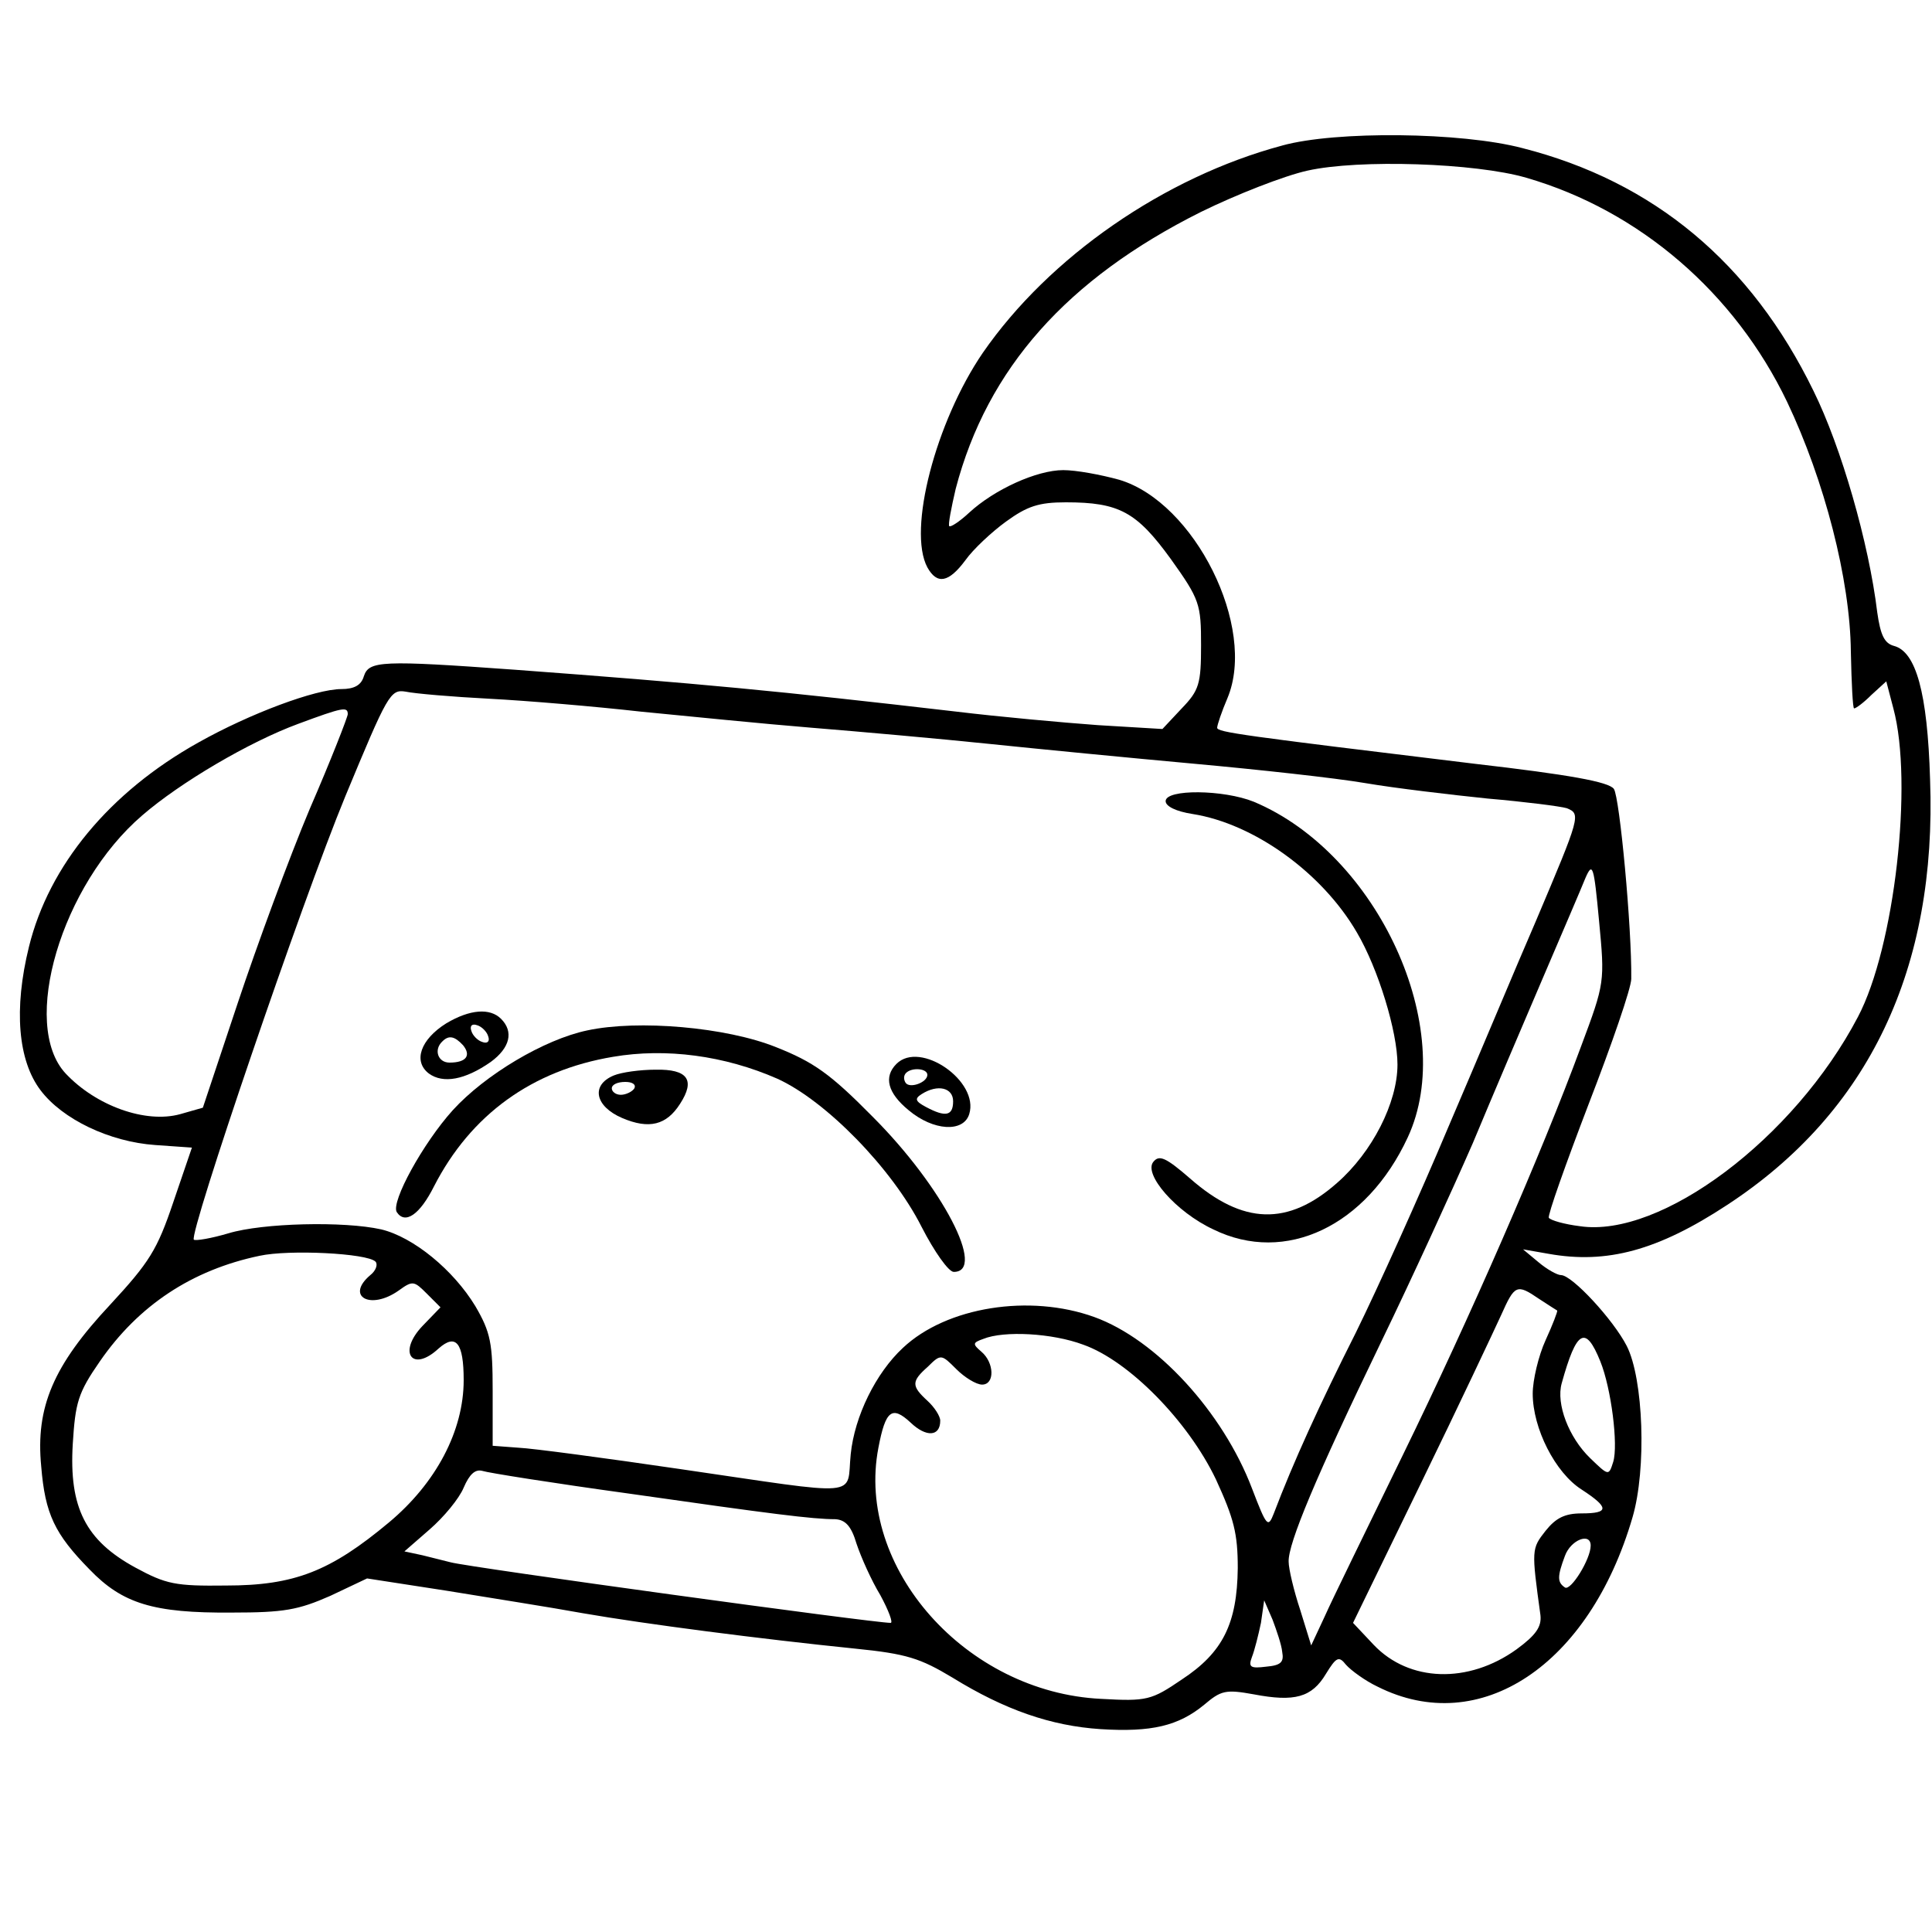 <?xml version="1.0" standalone="no"?>
<!DOCTYPE svg PUBLIC "-//W3C//DTD SVG 20010904//EN"
 "http://www.w3.org/TR/2001/REC-SVG-20010904/DTD/svg10.dtd">
<svg version="1.0" xmlns="http://www.w3.org/2000/svg"
 width="300pt" height="300pt" viewBox="0 0 300 300"
 preserveAspectRatio="xMidYMid meet">

<g transform="translate(0,300) scale(0.1,-0.1)"
fill="#000000" stroke="none">
<path d="M1991 2774 c-183 -49 -362 -173 -465 -322 -73 -107 -117 -275 -86
-333 15 -27 33 -24 59 11 12 17 41 44 63 60 33 24 51 30 93 30 83 0 110 -15
163 -88 45 -63 47 -70 47 -134 0 -60 -3 -70 -30 -98 l-30 -32 -100 6 c-55 4
-154 13 -220 21 -275 32 -402 44 -685 65 -208 15 -227 14 -235 -10 -4 -14 -15
-20 -35 -20 -40 0 -142 -38 -222 -83 -138 -77 -232 -191 -263 -317 -24 -97
-17 -177 18 -223 34 -45 107 -80 178 -85 l57 -4 -29 -85 c-25 -74 -37 -93 -98
-159 -88 -94 -116 -159 -107 -251 6 -74 21 -105 75 -160 51 -53 99 -68 221
-67 81 0 103 4 153 26 l57 27 123 -19 c67 -11 163 -26 212 -35 98 -17 276 -40
423 -55 80 -8 101 -15 151 -45 81 -50 153 -75 230 -80 79 -5 121 5 161 38 26
22 33 24 77 16 63 -12 90 -5 112 32 16 26 20 28 31 14 8 -9 30 -25 49 -34 159
-80 329 33 396 263 22 75 17 215 -9 266 -21 41 -85 110 -102 110 -6 0 -22 9
-35 20 l-24 20 40 -7 c90 -16 169 5 277 76 220 144 326 367 315 661 -4 135
-22 198 -56 207 -15 4 -21 17 -26 52 -13 108 -56 257 -99 344 -97 199 -248
325 -452 377 -95 25 -290 27 -373 4z m379 -50 c176 -51 324 -179 405 -348 58
-122 98 -276 99 -388 1 -49 3 -88 5 -88 3 0 15 9 27 21 l23 21 11 -42 c31
-115 2 -371 -55 -479 -99 -189 -306 -344 -432 -325 -24 3 -45 9 -48 13 -2 4
26 83 62 177 36 93 66 180 66 194 1 79 -18 282 -27 295 -8 11 -69 22 -216 39
-363 44 -400 49 -400 56 0 4 7 25 16 46 46 110 -51 304 -168 339 -29 8 -67 15
-87 15 -41 0 -107 -30 -146 -66 -15 -14 -29 -23 -31 -21 -2 2 3 28 10 58 49
187 173 326 381 430 55 27 129 56 165 64 80 18 261 12 340 -11z m-1610 -809
c58 -3 164 -12 235 -20 72 -7 191 -19 265 -25 74 -6 198 -17 275 -25 77 -8
221 -22 320 -31 99 -9 218 -22 265 -30 47 -8 132 -18 190 -24 58 -5 113 -12
123 -15 22 -9 21 -12 -48 -175 -30 -69 -90 -213 -136 -320 -45 -107 -110 -251
-144 -320 -56 -111 -97 -201 -127 -280 -9 -23 -11 -21 -34 39 -45 118 -148
231 -245 266 -100 36 -229 16 -297 -48 -42 -39 -75 -106 -81 -165 -7 -68 23
-65 -266 -23 -116 17 -228 32 -250 33 l-40 3 0 85 c0 74 -3 91 -27 132 -34 56
-96 107 -146 119 -58 13 -184 10 -237 -6 -27 -8 -51 -12 -54 -10 -8 9 167 523
235 688 66 159 70 167 94 163 14 -3 72 -8 130 -11z m-220 -24 c0 -4 -26 -71
-59 -147 -32 -76 -82 -212 -112 -302 l-54 -162 -35 -10 c-54 -15 -131 13 -178
63 -71 76 -7 293 119 401 59 51 166 114 242 142 70 26 77 27 77 15z m1915
-516 c-62 -168 -172 -420 -277 -635 -55 -113 -110 -225 -121 -250 l-21 -45
-17 55 c-10 30 -18 64 -18 75 -1 28 42 131 143 340 48 99 112 239 143 310 30
72 79 187 109 257 30 70 60 140 66 155 11 25 13 19 21 -67 9 -95 9 -96 -28
-195z m-1872 -334 c4 -4 1 -14 -8 -21 -39 -33 0 -55 44 -24 22 16 24 15 44 -5
l21 -21 -28 -29 c-39 -41 -16 -73 25 -35 27 24 39 9 39 -49 0 -79 -43 -160
-116 -221 -91 -76 -147 -98 -253 -98 -79 -1 -93 2 -141 28 -77 42 -103 93 -97
192 4 64 8 79 42 128 60 87 143 142 248 164 46 10 167 4 180 -9z m1807 -58
c14 -9 26 -17 28 -18 1 -1 -7 -22 -18 -46 -11 -24 -20 -62 -20 -83 0 -54 35
-123 76 -149 43 -28 43 -37 0 -37 -26 0 -40 -7 -56 -27 -22 -28 -22 -29 -8
-131 2 -18 -7 -31 -37 -53 -75 -54 -167 -51 -222 7 l-32 34 106 218 c58 119
113 236 124 260 21 47 24 49 59 25z m-708 -71 c71 -25 163 -119 206 -209 28
-61 34 -84 34 -138 -1 -86 -23 -131 -87 -173 -47 -32 -54 -34 -125 -30 -210
10 -382 204 -346 390 11 58 21 66 50 39 24 -23 46 -22 46 3 0 7 -9 21 -20 31
-25 23 -25 30 1 53 20 20 21 19 44 -4 13 -13 31 -24 40 -24 20 0 19 34 -1 51
-14 12 -14 14 3 20 32 13 107 9 155 -9z m803 -26 c17 -42 28 -130 20 -156 -7
-22 -7 -22 -36 6 -33 32 -53 84 -44 116 23 83 37 91 60 34z m-1510 -205 c224
-32 287 -40 322 -40 16 -1 25 -11 33 -38 7 -21 23 -57 37 -80 13 -24 20 -43
16 -43 -27 0 -653 86 -683 94 -8 2 -28 7 -44 11 l-28 6 39 34 c22 19 46 48 53
65 9 21 18 29 29 26 9 -3 110 -19 226 -35z m1495 -81 c0 -21 -31 -71 -40 -65
-12 8 -12 17 0 49 9 25 40 37 40 16z m-479 -165 c3 -16 -2 -21 -25 -23 -24 -3
-28 -1 -22 15 4 10 10 34 14 53 l5 35 13 -30 c6 -16 14 -39 15 -50z"/>
<path d="M1810 1756 c0 -8 16 -16 42 -20 95 -15 201 -91 255 -184 33 -56 63
-154 63 -205 0 -59 -39 -136 -94 -184 -76 -67 -146 -65 -228 7 -38 33 -48 37
-57 26 -16 -19 35 -78 93 -105 112 -55 238 5 302 143 78 168 -46 440 -239 521
-47 19 -137 20 -137 1z"/>
<path d="M693 1411 c-40 -25 -52 -59 -27 -78 22 -16 56 -10 96 18 30 22 36 47
16 67 -17 17 -48 15 -85 -7z m65 -20 c3 -8 -1 -12 -9 -9 -7 2 -15 10 -17 17
-3 8 1 12 9 9 7 -2 15 -10 17 -17z m-39 -14 c13 -16 5 -27 -21 -27 -18 0 -25
20 -11 33 10 10 19 8 32 -6z"/>
<path d="M912 1400 c-67 -14 -159 -69 -209 -124 -46 -51 -96 -142 -87 -158 13
-20 36 -4 58 40 57 111 152 180 278 201 82 14 173 2 255 -34 75 -34 178 -139
224 -230 20 -39 42 -70 50 -70 51 0 -17 132 -126 241 -66 67 -92 85 -150 108
-77 31 -214 43 -293 26z"/>
<path d="M1392 1348 c-20 -20 -14 -45 19 -72 38 -32 85 -35 94 -6 16 51 -76
115 -113 78z m48 -17 c0 -12 -28 -22 -34 -12 -3 5 -3 11 1 15 9 9 33 7 33 -3z
m40 -41 c0 -23 -12 -25 -42 -9 -17 9 -18 13 -7 20 25 16 49 10 49 -11z"/>
<path d="M953 1330 c-36 -15 -29 -48 13 -66 42 -18 69 -11 90 22 24 37 12 54
-38 53 -24 0 -53 -4 -65 -9z m32 -20 c-3 -5 -13 -10 -21 -10 -8 0 -14 5 -14
10 0 6 9 10 21 10 11 0 17 -4 14 -10z"/>
</g>
</svg>
